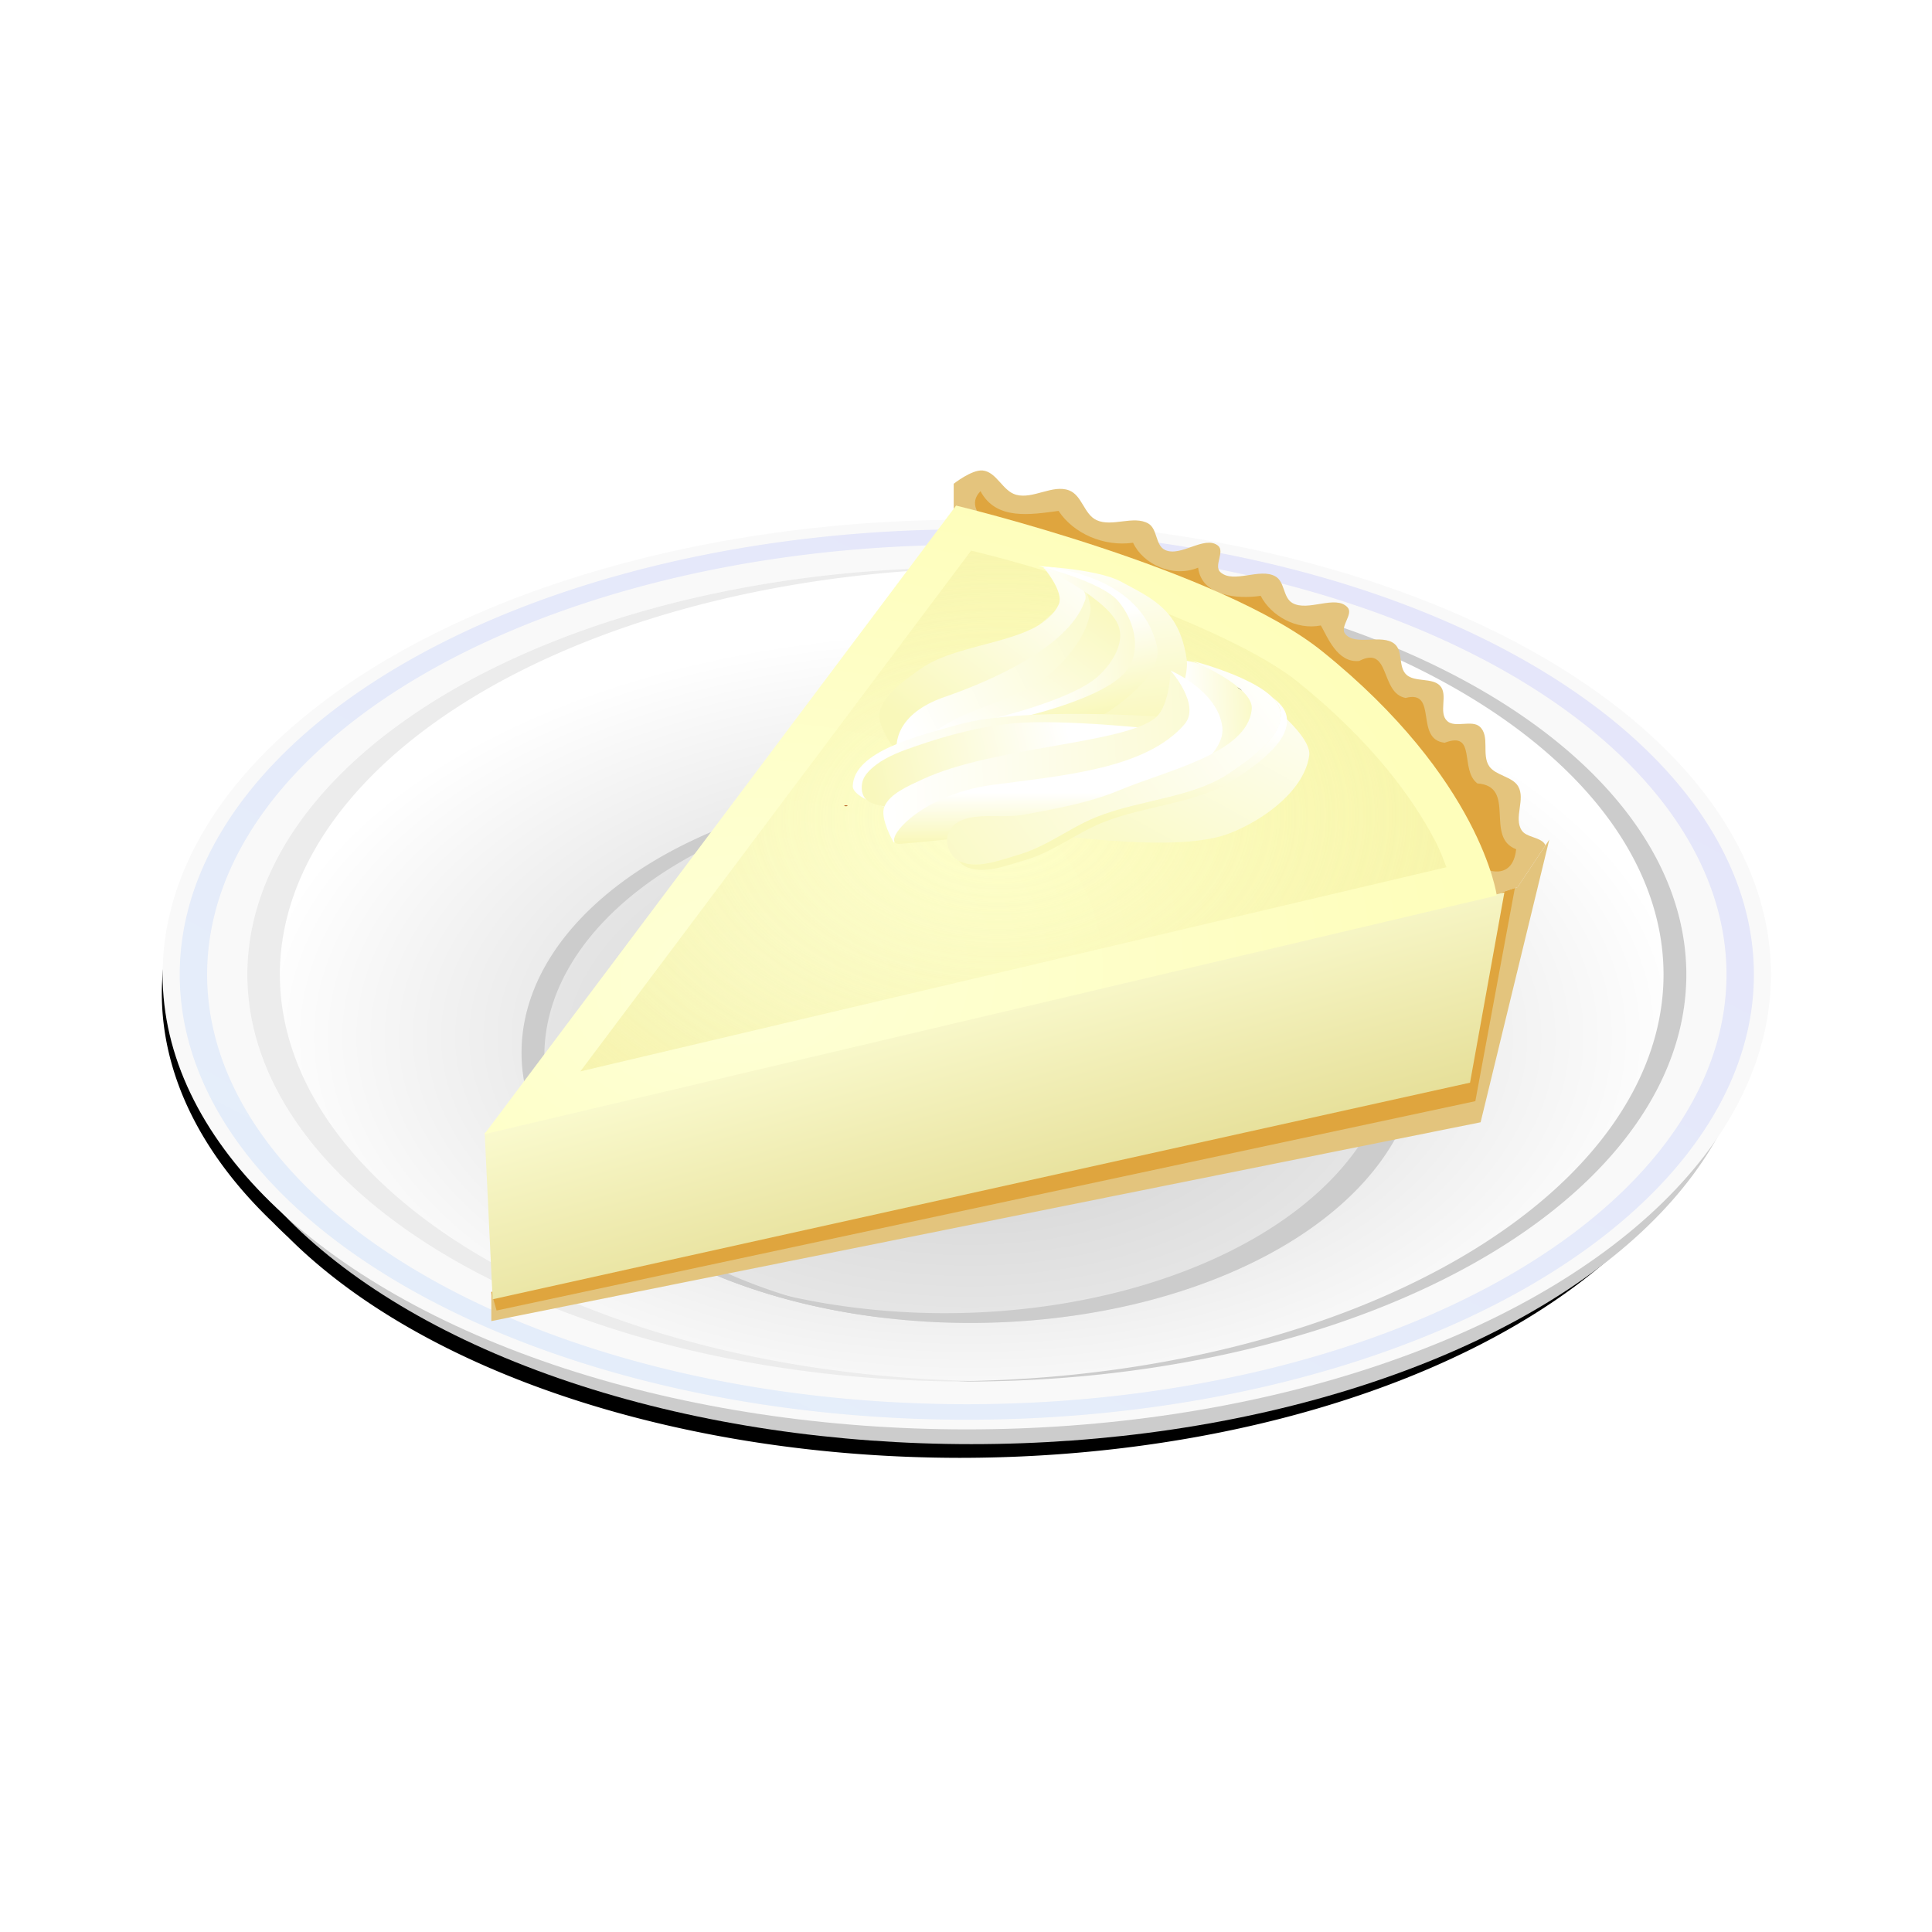 <svg:svg xmlns:dc="http://purl.org/dc/elements/1.1/" xmlns:ns1="http://sodipodi.sourceforge.net/DTD/sodipodi-0.dtd" xmlns:ns2="http://www.inkscape.org/namespaces/inkscape" xmlns:ns3="http://www.w3.org/1999/xlink" xmlns:ns5="http://creativecommons.org/ns#" xmlns:rdf="http://www.w3.org/1999/02/22-rdf-syntax-ns#" xmlns:svg="http://www.w3.org/2000/svg" height="73.715" id="svg1963" version="1.1" viewBox="0.574 -12.961 73.715 73.715" width="73.715" ns1:docname="cheesecak.svg" ns2:version="0.92.1 r">
  <svg:defs id="defs1957">
    <svg:filter height="1.099" id="filter5225-8" style="color-interpolation-filters:sRGB" width="1.057" x="-0.028" y="-0.049" ns2:collect="always">
      <svg:feGaussianBlur id="feGaussianBlur5227-5" stdDeviation="0.509" ns2:collect="always" />
    </svg:filter>
    <svg:linearGradient gradientTransform="translate(-24.869,-28.726)" gradientUnits="userSpaceOnUse" id="linearGradient8759" x1="203.26" x2="336.59" y1="282.29" y2="25.101" ns2:collect="always" ns3:href="#linearGradient9685" />
    <svg:linearGradient gradientTransform="translate(-24.869,-28.726)" gradientUnits="userSpaceOnUse" id="linearGradient9685" x1="203.26" x2="336.59" y1="282.29" y2="25.101" ns2:collect="always">
      <svg:stop id="stop7887-8" offset="0" style="stop-color:#2a7fff" />
      <svg:stop id="stop7889-3" offset="1" style="stop-color:#2a0cff;stop-opacity:.964" />
    </svg:linearGradient>
    <svg:radialGradient cx="-134.08" cy="169.86" gradientTransform="matrix(7.264,0,0,4.109,1177,-520.88)" gradientUnits="userSpaceOnUse" id="radialGradient8761" r="19.291" ns2:collect="always" ns3:href="#radialGradient9687" />
    <svg:radialGradient cx="-134.08" cy="169.86" gradientTransform="matrix(7.264,0,0,4.109,1177,-520.88)" gradientUnits="userSpaceOnUse" id="radialGradient9687" r="19.291" ns2:collect="always">
      <svg:stop id="stop5170-1" offset="0" style="stop-color:#cccccc" />
      <svg:stop id="stop5172-8" offset="1" style="stop-color:#ffffff" />
    </svg:radialGradient>
    <svg:radialGradient cx="-134.08" cy="169.02" gradientTransform="matrix(7.264,0,0,4.377,1177,-559.64)" gradientUnits="userSpaceOnUse" id="radialGradient8763" r="12.024" ns2:collect="always" ns3:href="#radialGradient9689" />
    <svg:radialGradient cx="-134.08" cy="169.02" gradientTransform="matrix(7.264,0,0,4.377,1177,-559.64)" gradientUnits="userSpaceOnUse" id="radialGradient9689" r="12.024" ns2:collect="always">
      <svg:stop id="stop5162-2" offset="0" style="stop-color:#cccccc" />
      <svg:stop id="stop5164-0" offset="1" style="stop-color:#e6e6e6" />
    </svg:radialGradient>
    <svg:filter height="1.087" id="filter4298" style="color-interpolation-filters:sRGB" width="1.061" x="-0.031" y="-0.044" ns2:collect="always">
      <svg:feGaussianBlur id="feGaussianBlur4300" stdDeviation="0.698" ns2:collect="always" />
    </svg:filter>
    <svg:filter height="1.083" id="filter4313" style="color-interpolation-filters:sRGB" width="1.034" x="-0.017" y="-0.042" ns2:collect="always">
      <svg:feGaussianBlur id="feGaussianBlur4315" stdDeviation="0.727" ns2:collect="always" />
    </svg:filter>
    <svg:linearGradient gradientTransform="translate(84.943,-43.793)" gradientUnits="userSpaceOnUse" id="linearGradient3348" x1="271.487" x2="262.411" y1="201.814" y2="169.246" ns2:collect="always" ns3:href="#linearGradient3342" />
    <svg:linearGradient id="linearGradient3342" ns2:collect="always">
      <svg:stop id="stop3344" offset="0" style="stop-color:#dfd686;stop-opacity:1" />
      <svg:stop id="stop3346" offset="1" style="stop-color:#fdfed6;stop-opacity:1" />
    </svg:linearGradient>
    <svg:radialGradient cx="238.519" cy="179.738" fx="238.519" fy="179.738" gradientTransform="matrix(1.427,-0.074,0.053,1.009,-26.256,-36.272)" gradientUnits="userSpaceOnUse" id="radialGradient3356" r="51.154" ns2:collect="always" ns3:href="#linearGradient3350" />
    <svg:linearGradient id="linearGradient3350" ns2:collect="always">
      <svg:stop id="stop3354" offset="0" style="stop-color:#feffd6;stop-opacity:1" />
      <svg:stop id="stop3352" offset="1" style="stop-color:#fefebb;stop-opacity:1;" />
    </svg:linearGradient>
    <svg:radialGradient cx="349.823" cy="111.082" fx="349.823" fy="111.082" gradientTransform="matrix(1.183,-0.012,0.008,0.801,-64.994,26.383)" gradientUnits="userSpaceOnUse" id="radialGradient3404" r="48.224" ns2:collect="always" ns3:href="#linearGradient3398" />
    <svg:linearGradient id="linearGradient3398" ns2:collect="always">
      <svg:stop id="stop3402" offset="0" style="stop-color:#f1ec9a;stop-opacity:0;" />
      <svg:stop id="stop3400" offset="1" style="stop-color:#f1ec9a;stop-opacity:1;" />
    </svg:linearGradient>
    <svg:filter height="1.23" id="filter4276" style="color-interpolation-filters:sRGB" width="1.138" x="-0.069" y="-0.115" ns2:collect="always">
      <svg:feGaussianBlur id="feGaussianBlur4278" stdDeviation="2.523" ns2:collect="always" />
    </svg:filter>
    <svg:linearGradient gradientTransform="matrix(-0.136,0.006,0.005,0.109,312.345,86.74)" gradientUnits="userSpaceOnUse" id="linearGradient7615" x1="-371.82" x2="-242.06" y1="47.14" y2="175.32" ns2:collect="always" ns3:href="#linearGradient5538" />
    <svg:linearGradient id="linearGradient5538" ns2:collect="always">
      <svg:stop id="stop5540" offset="0" style="stop-color:#f9f8ba;stop-opacity:1" />
      <svg:stop id="stop5542" offset="1" style="stop-color:#ffffff" />
    </svg:linearGradient>
    <svg:linearGradient gradientTransform="matrix(-0.136,0.006,0.005,0.109,312.345,86.74)" gradientUnits="userSpaceOnUse" id="linearGradient7617" x1="-341.34" x2="-200.21" y1="98.517" y2="147.25" ns2:collect="always" ns3:href="#linearGradient5484" />
    <svg:linearGradient id="linearGradient5484" ns2:collect="always">
      <svg:stop id="stop5486" offset="0" style="stop-color:#fbfbd3;stop-opacity:1" />
      <svg:stop id="stop5488" offset="1" style="stop-color:#ffffff" />
    </svg:linearGradient>
    <svg:linearGradient gradientTransform="matrix(-0.136,0.006,0.005,0.109,312.345,86.74)" gradientUnits="userSpaceOnUse" id="linearGradient7619" x1="-192.96" x2="-344" y1="139.3" y2="0.53" ns2:collect="always" ns3:href="#linearGradient5538" />
    <svg:linearGradient gradientTransform="matrix(-0.136,0.006,0.005,0.109,312.345,86.74)" gradientUnits="userSpaceOnUse" id="linearGradient7621" x1="-384.41" x2="-300.9" y1="113.21" y2="114.27" ns2:collect="always" ns3:href="#linearGradient5550" />
    <svg:linearGradient id="linearGradient5550" ns2:collect="always">
      <svg:stop id="stop5552" offset="0" style="stop-color:#fbface;stop-opacity:1" />
      <svg:stop id="stop5554" offset="1" style="stop-color:#ffffff" />
    </svg:linearGradient>
    <svg:linearGradient gradientTransform="matrix(-0.136,0.006,0.005,0.109,312.345,86.74)" gradientUnits="userSpaceOnUse" id="linearGradient7623" x1="-357.52" x2="-339.51" y1="145.92" y2="56.939" ns2:collect="always" ns3:href="#linearGradient5538" />
    <svg:linearGradient gradientTransform="matrix(-0.136,0.006,0.005,0.109,312.345,86.74)" gradientUnits="userSpaceOnUse" id="linearGradient7625" x1="-354.03" x2="-498.07" y1="267.04" y2="78.48" ns2:collect="always" ns3:href="#linearGradient5490" />
    <svg:linearGradient id="linearGradient5490" ns2:collect="always">
      <svg:stop id="stop5492" offset="0" style="stop-color:#fafaca;stop-opacity:1" />
      <svg:stop id="stop5494" offset="1" style="stop-color:#ffffff" />
    </svg:linearGradient>
    <svg:linearGradient gradientTransform="matrix(-0.136,0.006,0.005,0.109,312.345,86.74)" gradientUnits="userSpaceOnUse" id="linearGradient7627" x1="-470.34" x2="-405.77" y1="147.72" y2="147.72" ns2:collect="always" ns3:href="#linearGradient5538" />
    <svg:linearGradient gradientTransform="matrix(-0.136,0.006,0.005,0.109,312.211,86.74)" gradientUnits="userSpaceOnUse" id="linearGradient7629" x1="-384.53" x2="-366.53" y1="171.61" y2="-9.534" ns2:collect="always" ns3:href="#linearGradient5538" />
    <svg:linearGradient gradientTransform="matrix(-0.136,0.006,0.005,0.109,312.345,86.74)" gradientUnits="userSpaceOnUse" id="linearGradient7631" x1="-412.08" x2="-177.95" y1="156.95" y2="162.24" ns2:collect="always" ns3:href="#linearGradient3410" />
    <svg:linearGradient id="linearGradient3410" ns2:collect="always">
      <svg:stop id="stop3412" offset="0" style="stop-color:#faf9c1;stop-opacity:1" />
      <svg:stop id="stop3414" offset="1" style="stop-color:#ffffff" />
    </svg:linearGradient>
    <svg:linearGradient gradientTransform="matrix(-0.136,0.006,0.005,0.109,312.345,86.74)" gradientUnits="userSpaceOnUse" id="linearGradient7633" x1="-170.55" x2="-320.97" y1="191.74" y2="169.49" ns2:collect="always" ns3:href="#linearGradient5520" />
    <svg:linearGradient id="linearGradient5520" ns2:collect="always">
      <svg:stop id="stop5522" offset="0" style="stop-color:#f9f8bd;stop-opacity:1" />
      <svg:stop id="stop5524" offset="1" style="stop-color:#ffffff" />
    </svg:linearGradient>
    <svg:linearGradient gradientTransform="matrix(-0.136,0.006,0.005,0.109,312.345,86.74)" gradientUnits="userSpaceOnUse" id="linearGradient7635" x1="-428.5" x2="-180.74" y1="183.79" y2="183.79" ns2:collect="always" ns3:href="#linearGradient5514" />
    <svg:linearGradient id="linearGradient5514" ns2:collect="always">
      <svg:stop id="stop5516" offset="0" style="stop-color:#fbfad2;stop-opacity:1" />
      <svg:stop id="stop5518" offset="1" style="stop-color:#ffffff" />
    </svg:linearGradient>
    <svg:linearGradient gradientTransform="matrix(-0.136,0.006,0.005,0.109,312.345,86.74)" gradientUnits="userSpaceOnUse" id="linearGradient7637" x1="-252.16" x2="-254.56" y1="261.13" y2="215.58" ns2:collect="always" ns3:href="#linearGradient5538" />
    <svg:linearGradient gradientTransform="matrix(-0.136,0.006,0.005,0.109,312.345,86.74)" gradientUnits="userSpaceOnUse" id="linearGradient7639" x1="-169.82" x2="-490.89" y1="313.71" y2="144.22" ns2:collect="always" ns3:href="#linearGradient5502" />
    <svg:linearGradient id="linearGradient5502" ns2:collect="always">
      <svg:stop id="stop5504" offset="0" style="stop-color:#f9f8bb;stop-opacity:1" />
      <svg:stop id="stop5506" offset="1" style="stop-color:#ffffff" />
    </svg:linearGradient>
    <svg:linearGradient gradientTransform="matrix(-0.136,0.006,0.005,0.109,312.345,86.74)" gradientUnits="userSpaceOnUse" id="linearGradient7641" x1="-383" x2="-428" y1="263.92" y2="152.69" ns2:collect="always" ns3:href="#linearGradient5538" />
  </svg:defs>
  <ns1:namedview bordercolor="#666666" borderopacity="1.0" fit-margin-bottom="5" fit-margin-left="5" fit-margin-right="5" fit-margin-top="5" id="base" pagecolor="#ffffff" showgrid="false" ns2:current-layer="layer1" ns2:cx="-108.68904" ns2:cy="-23.579796" ns2:document-units="mm" ns2:pageopacity="0.0" ns2:pageshadow="2" ns2:window-height="836" ns2:window-maximized="1" ns2:window-width="1600" ns2:window-x="0" ns2:window-y="27" ns2:zoom="0.35" />
  <svg:g id="layer1" transform="translate(-134.591,-93.084)" ns2:groupmode="layer" ns2:label="Ebene 1">
    <svg:g id="g4747" transform="matrix(0.274,0,0,0.274,122.219,71.143)">
      <svg:g id="g13377" transform="matrix(0.715,0,0,0.715,318.06,-496.627)">
        <svg:path d="m -134.16,154.73 a 21.561,12.195 0 0 0 -21.561,12.195 21.561,12.195 0 0 0 3.019,6.195 20.943,11.701 0 0 0 0.006,0.006 21.561,12.195 0 0 0 0.414,0.402 20.943,11.701 0 0 0 18.244,5.986 20.943,11.701 0 0 0 20.039,-8.314 21.561,12.195 0 0 0 1.398,-4.275 21.561,12.195 0 0 0 -21.561,-12.195 z" id="path7820" style="fill:#000000;fill-rule:evenodd;filter:url(#filter5225-8)" transform="matrix(7.167,0,0,7.171,768.81,-262.95)" ns2:connector-curvature="0" />
        <svg:g id="g7822" transform="translate(-392.88,765.27)">
          <svg:ellipse cx="203.31" cy="171.41" id="ellipse7824" rx="152.13" ry="84.997" style="fill:#cccccc;fill-rule:evenodd" />
          <svg:ellipse cx="202.41" cy="164.95" id="ellipse7826" rx="156.62" ry="88.584" style="fill:#f9f9f9;fill-rule:evenodd" />
          <svg:path d="M 202.41,78.249 A 153.28,86.699 0 0 0 49.13,164.95 153.28,86.699 0 0 0 202.41,251.65 153.28,86.699 0 0 0 355.7,164.95 153.28,86.699 0 0 0 202.41,78.249 Z m 0,3.016 a 147.95,83.684 0 0 1 147.96,83.685 147.95,83.684 0 0 1 -147.96,83.68 147.95,83.684 0 0 1 -147.95,-83.68 147.95,83.684 0 0 1 147.95,-83.685 z" id="path7828" style="opacity:0.1;fill:url(#linearGradient8759);fill-rule:evenodd" ns2:connector-curvature="0" />
          <svg:ellipse cx="202.41" cy="164.95" id="ellipse7830" rx="140.13" ry="79.259" style="fill:url(#radialGradient8761);fill-rule:evenodd" />
          <svg:ellipse cx="203.05" cy="180.17" id="ellipse7832" rx="87.34" ry="52.628" style="fill:url(#radialGradient8763);fill-rule:evenodd" />
          <svg:path d="m 203.05,127.54 a 87.34,52.628 0 0 0 -87.352,52.621 87.34,52.628 0 0 0 70.824,51.657 87.34,52.628 0 0 1 -66.383,-51.018 87.34,52.628 0 0 1 87.338,-52.636 87.34,52.628 0 0 1 16.528,0.979 87.34,52.628 0 0 0 -20.955,-1.603 z" id="path7834" style="fill:#cccccc;fill-rule:evenodd" ns2:connector-curvature="0" />
          <svg:path d="m 247.86,135.08 a 87.34,52.628 0 0 1 37.512,43.187 87.34,52.628 0 0 1 -87.338,52.636 87.34,52.628 0 0 1 -44.804,-7.519 87.34,52.628 0 0 0 49.826,9.42 87.34,52.628 0 0 0 87.338,-52.636 87.34,52.628 0 0 0 -42.534,-45.088 z" id="path7836" style="fill:#cccccc;fill-rule:evenodd" ns2:connector-curvature="0" />
          <svg:path d="m 202.42,85.689 a 140.13,79.259 0 0 0 -140.13,79.265 140.13,79.259 0 0 0 140.13,79.251 140.13,79.259 0 0 0 3.717,-0.073 140.13,79.259 0 0 1 -137.51,-79.18 140.13,79.259 0 0 1 136.41,-79.194 140.13,79.259 0 0 0 -2.625,-0.073 z" id="path7838" style="fill:#ececec;fill-rule:evenodd" ns2:connector-curvature="0" />
          <svg:path d="m 202.42,85.689 a 140.13,79.259 0 0 0 -2.611,0.058 140.13,79.259 0 0 1 138.3,79.209 140.13,79.259 0 0 1 -137.52,79.194 140.13,79.259 0 0 0 1.83,0.058 140.13,79.259 0 0 0 140.13,-79.25 140.13,79.259 0 0 0 -140.13,-79.268 z" id="path7840" style="fill:#cccccc;fill-rule:evenodd" ns2:connector-curvature="0" />
        </svg:g>
      </svg:g>
      <svg:g id="g6090" transform="matrix(1.378,0,0,1.378,-295.49,-6.629)">
        <svg:path d="m 348.008,76.139 c -1.08,-0.101 -2.912,1.34 -2.912,1.34 v 3.791 L 350.762,85.25 c 1.983,0.544 4.53,1.291 7.949,2.426 7.784,2.583 16.88,6.379 21.143,9.811 7.626,6.139 11.671,11.864 13.83,15.955 0.651,1.234 0.86,1.921 1.205,2.787 l -0.023,0.006 5.314,3.732 0.297,-1.188 1.602,-0.533 2.818,-4.23 c -0.033,-0.057 -0.061,-0.123 -0.098,-0.172 -0.52,-0.685 -1.838,-0.624 -2.307,-1.34 -0.836,-1.278 0.416,-3.153 -0.363,-4.461 -0.583,-0.978 -2.254,-1.07 -2.912,-2.008 -0.809,-1.152 0.103,-3.063 -0.971,-4.016 -0.799,-0.709 -2.491,0.163 -3.277,-0.559 -0.932,-0.855 0.126,-2.65 -0.729,-3.57 -0.781,-0.841 -2.546,-0.334 -3.396,-1.115 -0.85,-0.782 -0.31,-2.392 -1.213,-3.123 -1.274,-1.031 -3.968,0.252 -4.977,-1.004 -0.578,-0.721 0.87,-1.993 0.242,-2.678 -1.204,-1.313 -4.002,0.474 -5.58,-0.445 -0.949,-0.553 -0.75,-2.125 -1.699,-2.678 -1.578,-0.919 -4.264,0.771 -5.582,-0.445 -0.688,-0.634 0.504,-2.102 -0.242,-2.678 -1.369,-1.056 -3.751,1.198 -5.34,0.445 -0.999,-0.473 -0.745,-2.13 -1.699,-2.676 -1.481,-0.846 -3.66,0.386 -5.217,-0.336 -1.281,-0.594 -1.463,-2.514 -2.791,-3.012 -1.655,-0.62 -3.626,0.913 -5.34,0.447 -1.381,-0.376 -1.965,-2.321 -3.398,-2.455 z" id="path3390" style="fill:#e4c47d;fill-opacity:1;fill-rule:evenodd;stroke:none;stroke-width:1px;stroke-linecap:butt;stroke-linejoin:miter;stroke-opacity:1" ns2:connector-curvature="0" />
        <svg:path d="m 347.805,78.23 c -2.316,2.329 3.202,5.055 5.08,5.539 16.757,4.467 34.686,12.434 42.564,28.953 0.638,3.031 6.013,6.206 6.486,1.689 -3.221,-1.196 0.09,-6.363 -3.92,-6.65 -1.819,-1.375 -0.042,-5.349 -3.303,-4.111 -3.091,-0.323 -0.629,-5.394 -3.951,-4.527 -2.603,-0.488 -1.498,-5.377 -4.693,-3.736 -2.222,0.229 -3.213,-2.471 -3.871,-3.588 -2.464,0.492 -5.048,-0.979 -6.08,-2.996 -2.297,0.349 -5.968,0.058 -6.32,-2.846 -2.562,1.056 -5.561,-0.333 -6.576,-2.518 -2.936,0.427 -6.032,-0.931 -7.529,-3.217 -2.817,0.373 -6.306,0.983 -7.887,-1.992 z" id="path4284" style="fill:#dfa53e;fill-opacity:1;fill-rule:evenodd;stroke:none;stroke-width:1px;stroke-linecap:butt;stroke-linejoin:miter;stroke-opacity:1;filter:url(#filter4298)" ns2:connector-curvature="0" />
        <svg:path d="m 298.369,159.156 97.303,-21.157 4.805,-19.22 1.602,-0.534 3.203,-4.805 -6.941,28.564 -99.972,20.089 z" id="path3360" style="fill:#e3c47d;fill-opacity:1;fill-rule:evenodd;stroke:none;stroke-width:1px;stroke-linecap:butt;stroke-linejoin:miter;stroke-opacity:1" ns1:nodetypes="cccccccc" ns2:connector-curvature="0" />
        <svg:path d="m 401.803,118.338 -1.326,0.441 -3.336,19.221 -98.771,21.156 0.533,1.869 98.906,-21.156 z" id="path4302" style="fill:#dfa53e;fill-opacity:1;fill-rule:evenodd;stroke:none;stroke-width:1px;stroke-linecap:butt;stroke-linejoin:miter;stroke-opacity:1;filter:url(#filter4313)" ns1:nodetypes="ccccccc" ns2:connector-curvature="0" />
        <svg:path d="m 297.701,143.072 0.801,16.818 98.771,-21.89 3.47,-19.22 z" id="path3340" style="fill:url(#linearGradient3348);fill-opacity:1;fill-rule:evenodd;stroke:none;stroke-width:1px;stroke-linecap:butt;stroke-linejoin:miter;stroke-opacity:1" ns2:connector-curvature="0" />
        <svg:path d="m 297.667,143.206 102.309,-24.118 c 0,0 -1.58,-11.747 -17.644,-24.68 -10.339,-8.324 -36.997,-14.723 -36.997,-14.723 z" id="path3338" style="fill:url(#radialGradient3356);fill-opacity:1;fill-rule:evenodd;stroke:none;stroke-width:1px;stroke-linecap:butt;stroke-linejoin:miter;stroke-opacity:1" ns1:nodetypes="ccscc" ns2:connector-curvature="0" />
        <svg:path d="m 346.857,84.236 -39.488,52.623 87.52,-20.631 c -0.345,-0.866 -0.554,-1.553 -1.205,-2.787 -2.159,-4.091 -6.204,-9.816 -13.83,-15.955 -4.262,-3.432 -13.359,-7.228 -21.143,-9.811 -6.453,-2.141 -10.133,-3.009 -11.854,-3.439 z" id="path3396" style="opacity:0.77;fill:url(#radialGradient3404);fill-opacity:1;fill-rule:evenodd;stroke:none;stroke-width:1px;stroke-linecap:butt;stroke-linejoin:miter;stroke-opacity:1;filter:url(#filter4276)" ns2:connector-curvature="0" />
        <svg:g id="g5592">
          <svg:ellipse cx="334.203" cy="110.022" id="ellipse9289" rx="0.169" ry="0.039" style="fill:#aa4400;fill-rule:evenodd" />
          <svg:path d="m 341.344,102.29 3.853,2.433 16.228,-6.15 2.85,-7.296 -5.782,-3.677 -11.518,10.047 z" id="path7318" style="fill:url(#linearGradient7615)" ns2:connector-curvature="0" />
          <svg:path d="m 357.973,87.219 c 0,0 1.109,2.104 0.933,3.197 -0.377,2.342 -2.11,4.562 -4.117,6.31 -3.168,2.76 -8.439,3.224 -11.839,6.014 -0.429,0.352 -0.514,1.41 -0.514,1.41 l -3.007,0.421 -0.794,-3.319 c 0,0 14.974,-8.465 15.403,-8.542 0.429,-0.077 3.937,-5.493 3.937,-5.493 z" id="path7320" style="fill:url(#linearGradient7617)" ns1:nodetypes="caascccsc" ns2:connector-curvature="0" />
          <svg:path d="m 339.358,104.633 c 0,0 -2.028,-2.569 -1.76,-3.97 0.348,-1.819 2.406,-3.226 4.127,-4.46 4.024,-2.885 12.051,-2.482 13.978,-6.513 0.614,-1.283 -1.611,-3.861 -1.611,-3.861 0,0 5.26,1.686 4.194,3.632 -1.64,4.534 -9.517,7.979 -13.99,9.52 -5.78,1.949 -4.939,5.653 -4.939,5.653 z" id="path7322" style="fill:url(#linearGradient7619)" ns1:nodetypes="caaacccc" ns2:connector-curvature="0" />
          <svg:path d="m 354.108,85.981 c 0,0 6.893,3.215 7.704,6.039 0.48,1.674 -0.694,3.611 -2.127,4.918 -2.666,2.431 -10.814,4.319 -10.814,4.319 l 2.018,1.874 c 0,0 9.746,-2.065 12.823,-4.98 1.961,-1.858 3.688,-4.768 2.546,-6.981 -1.759,-3.407 -12.15,-5.189 -12.15,-5.189 z" id="path7324" style="fill:url(#linearGradient7621)" ns1:nodetypes="caaccaac" ns2:connector-curvature="0" />
          <svg:path d="m 351.527,101.207 c 0.283,-0.128 9.28,-2.04 11.23,-5.12 1.286,-2.032 0.542,-4.861 -1.016,-6.72 -1.717,-2.048 -8.083,-3.576 -8.083,-3.576 0,0 5.995,0.519 8.366,1.829 2.612,1.443 5.603,6.172 5.603,6.172 l -2.494,5.545 -11.306,3.389 z" id="path7326" style="fill:url(#linearGradient7623)" ns1:nodetypes="caacacccc" ns2:connector-curvature="0" />
          <svg:path d="m 355.608,113.146 c 0.396,-0.263 12.163,1.719 17.408,-0.357 3.778,-1.495 7.571,-4.53 8.008,-7.876 0.197,-1.506 -2.62,-3.973 -2.62,-3.973 l -7.405,5.164 -14.336,5.524 z" id="path7328" style="fill:url(#linearGradient7625)" ns1:nodetypes="caacccc" ns2:connector-curvature="0" />
          <svg:path d="m 368.603,104.502 4.36,0.849 3.978,-4.569 -2.002,-2.919 c 0,0 -3.574,-1.76 -5.535,-2.333 -0.476,-0.139 -1.489,-0.262 -1.489,-0.262 z" id="path7330" style="fill:url(#linearGradient7627)" ns1:nodetypes="ccccacc" ns2:connector-curvature="0" />
          <svg:path d="m 366.357,102.34 -9.89,-0.432 c 0,0 3.258,-0.66 4.472,-1.527 2.35,-1.678 5.283,-4.122 4.682,-6.567 -1.963,-7.993 -12.818,-8.051 -12.818,-8.051 0,0 6.625,0.212 9.221,1.618 3.248,1.759 5.862,2.839 6.612,7.804 0.366,2.427 -2.279,7.155 -2.279,7.155 z" id="path7332" style="fill:url(#linearGradient7629)" ns1:nodetypes="ccascasc" ns2:connector-curvature="0" />
          <svg:path d="m 338.379,110.227 c 0,0 -3.536,-1.016 -3.484,-2.217 0.151,-3.494 6.547,-5.035 10.679,-6.194 6.651,-1.867 21.005,-0.751 21.005,-0.751 l -7.871,4.51 z" id="path7334" style="fill:url(#linearGradient7631)" ns1:nodetypes="caaccc" ns2:connector-curvature="0" />
          <svg:path d="m 365.913,102.307 c 0,0 -9.826,-1.078 -14.725,-0.624 -3.382,0.313 -6.697,1.202 -9.842,2.283 -1.45,0.498 -2.948,1.04 -4.094,1.915 -0.604,0.461 -1.193,1.029 -1.367,1.679 -0.163,0.61 -0.118,1.359 0.369,1.834 0.69,0.673 3.066,0.906 3.066,0.906 z" id="path7336" style="fill:url(#linearGradient7633)" ns1:nodetypes="caaaaacc" ns2:connector-curvature="0" />
          <svg:path d="m 339.037,113.724 c 0,0 -1.435,-2.424 -0.951,-3.601 0.537,-1.307 2.355,-2.077 3.841,-2.771 7.198,-3.361 20.627,-3.581 23.643,-6.302 1.356,-1.223 1.448,-4.747 1.448,-4.747 l 3.006,2.817 1.336,4.162 z" id="path7338" style="fill:url(#linearGradient7635)" ns1:nodetypes="caascccc" ns2:connector-curvature="0" />
          <svg:path d="m 367.019,96.361 c 0,0 4.795,2.026 5.223,5.726 0.201,1.737 -1.542,3.492 -3.256,4.596 -8.001,5.149 -21.913,6.567 -29.295,7.187 -2.214,0.186 1.623,-4.932 9.32,-5.961 7.102,-0.949 15.486,-1.592 19.4,-6.115 1.697,-1.961 -1.392,-5.432 -1.392,-5.432 z" id="path7340" style="fill:url(#linearGradient7637)" ns1:nodetypes="csasssc" ns2:connector-curvature="0" />
          <svg:path d="m 369.193,95.376 c 0,0 6.255,2.576 6.023,4.887 -0.449,4.458 -8.423,6.117 -13.394,8.194 -3.009,1.257 -6.38,1.86 -9.673,2.47 -2.199,0.407 -4.879,-0.313 -6.69,0.785 -0.672,0.408 -1.063,1.175 -1.04,1.845 0.028,0.816 0.515,1.787 1.419,2.145 1.76,0.698 4.008,-0.2 5.877,-0.749 2.839,-0.835 5.077,-2.683 7.781,-3.777 4.335,-1.754 9.728,-1.93 13.458,-4.436 2.434,-1.635 5.71,-3.971 5.117,-6.44 -0.685,-2.852 -8.877,-4.925 -8.877,-4.925 z" id="path7342" style="fill:url(#linearGradient7639)" ns1:nodetypes="caaaaaaaaaac" ns2:connector-curvature="0" />
          <svg:path d="m 373.743,98.051 c 0.165,0.075 0.327,0.181 0.487,0.334 -0.159,-0.124 -0.322,-0.234 -0.487,-0.334 z" id="path7344" style="fill:#0e0c0a" ns2:connector-curvature="0" />
          <svg:path d="m 377.304,99.07 c 0.723,0.543 1.249,1.139 1.402,1.774 0.593,2.469 -2.683,4.805 -5.117,6.44 -3.73,2.505 -9.123,2.682 -13.458,4.435 -2.704,1.094 -4.942,2.942 -7.781,3.777 -1.869,0.55 -4.117,1.447 -5.877,0.749 -0.353,-0.14 -0.642,-0.374 -0.865,-0.656 0.033,0.018 0.067,0.037 0.102,0.053 0.042,0.021 0.084,0.04 0.128,0.058 0.11,0.044 0.222,0.081 0.335,0.113 0.07,0.019 0.141,0.036 0.212,0.051 0.149,0.032 0.3,0.055 0.454,0.069 0.011,10e-4 0.023,0.002 0.034,0.004 0.179,0.016 0.361,0.021 0.546,0.017 0.184,-0.004 0.371,-0.018 0.559,-0.039 0.125,-0.014 0.251,-0.031 0.377,-0.052 0.253,-0.041 0.507,-0.093 0.761,-0.154 0.254,-0.06 0.509,-0.128 0.761,-0.2 0.126,-0.036 0.252,-0.073 0.377,-0.111 0.501,-0.151 0.992,-0.31 1.459,-0.447 0.089,-0.026 0.177,-0.053 0.264,-0.081 0.175,-0.056 0.348,-0.116 0.519,-0.179 7e-5,-3e-5 1.3e-4,1e-5 2.7e-4,-10e-6 0.256,-0.095 0.508,-0.197 0.757,-0.305 7e-5,-3e-5 1.4e-4,2e-5 2.7e-4,-1e-5 0.497,-0.216 0.98,-0.456 1.456,-0.709 0.317,-0.168 0.631,-0.342 0.945,-0.518 1.096,-0.615 2.179,-1.255 3.339,-1.772 0.166,-0.074 0.333,-0.145 0.502,-0.214 0.271,-0.11 0.546,-0.213 0.825,-0.311 0.279,-0.098 0.561,-0.191 0.846,-0.28 0.142,-0.044 0.285,-0.088 0.429,-0.13 8e-5,-3e-5 1.4e-4,10e-6 2.7e-4,-2e-5 0.431,-0.127 0.868,-0.246 1.308,-0.359 1.76,-0.453 3.574,-0.822 5.297,-1.313 0.431,-0.123 0.856,-0.253 1.273,-0.394 0.278,-0.094 0.553,-0.193 0.823,-0.297 0.27,-0.105 0.537,-0.215 0.798,-0.332 0.131,-0.059 0.26,-0.119 0.388,-0.181 0.256,-0.124 0.508,-0.255 0.753,-0.395 0.245,-0.139 0.485,-0.287 0.718,-0.443 0.608,-0.409 1.27,-0.861 1.91,-1.349 5e-5,-3e-5 2.7e-4,3e-5 2.7e-4,-1e-5 0.16,-0.122 0.319,-0.246 0.475,-0.372 1.016,-0.82 1.927,-1.726 2.419,-2.68 0.076,-0.147 0.142,-0.295 0.196,-0.444 2e-5,-7e-5 -3e-5,-1.1e-4 -1e-5,-2.2e-4 0.027,-0.074 0.052,-0.149 0.073,-0.224 0.022,-0.075 0.041,-0.15 0.056,-0.226 0.016,-0.075 0.028,-0.151 0.038,-0.227 0.019,-0.152 0.025,-0.304 0.017,-0.457 -0.004,-0.077 -0.011,-0.153 -0.023,-0.23 -0.011,-0.077 -0.026,-0.154 -0.044,-0.231 -0.012,-0.051 -0.027,-0.101 -0.044,-0.151 -0.004,-0.013 -0.01,-0.027 -0.015,-0.04 -0.013,-0.035 -0.026,-0.069 -0.04,-0.104 -0.008,-0.019 -0.016,-0.037 -0.025,-0.056 -0.015,-0.033 -0.032,-0.066 -0.049,-0.099 -0.007,-0.014 -0.015,-0.028 -0.022,-0.043 -0.023,-0.043 -0.048,-0.085 -0.075,-0.127 -0.003,-0.005 -0.005,-0.009 -0.008,-0.014 -0.064,-0.101 -0.137,-0.201 -0.218,-0.299 -10e-4,-0.002 -0.003,-0.004 -0.005,-0.005 -0.038,-0.047 -0.079,-0.093 -0.121,-0.139 -0.004,-0.004 -0.007,-0.008 -0.011,-0.012 -0.043,-0.047 -0.088,-0.094 -0.135,-0.141 z" id="path7346" style="fill:url(#linearGradient7641)" ns2:connector-curvature="0" />
        </svg:g>
      </svg:g>
    </svg:g>
  </svg:g>
</svg:svg>